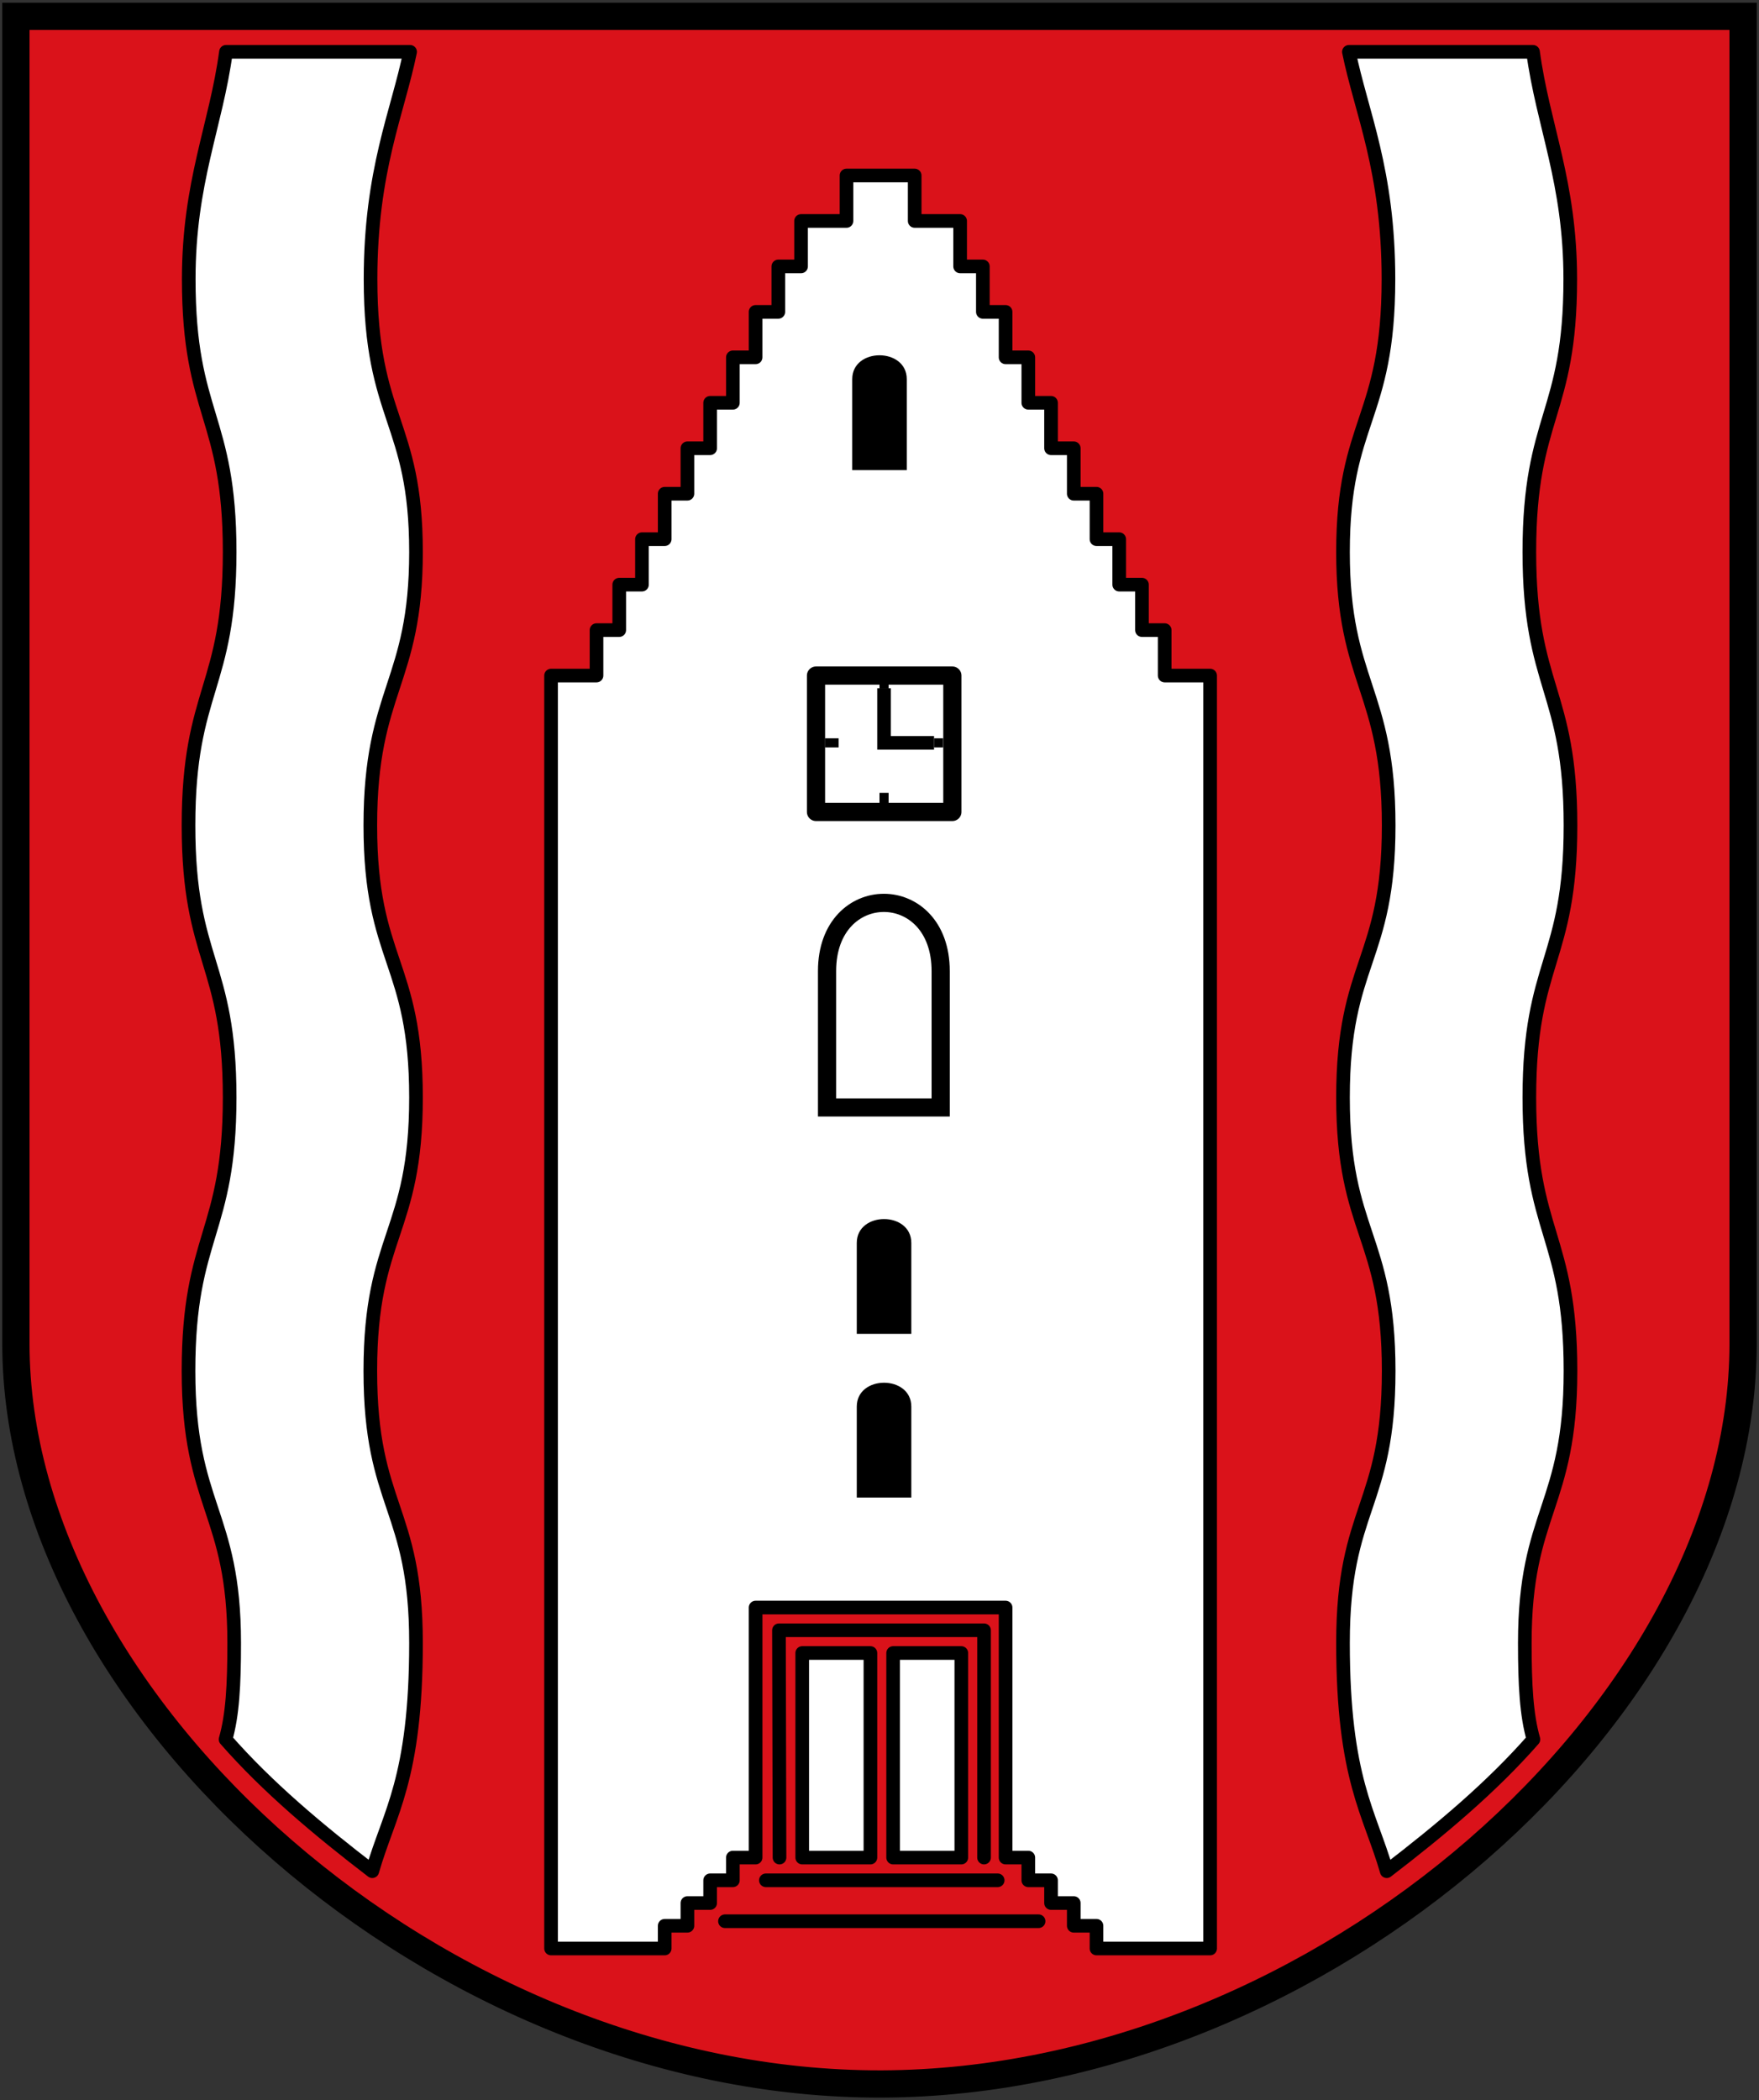 <svg xmlns="http://www.w3.org/2000/svg" height="462" width="387"><rect width="100%" height="100%" fill="#333333" stroke="none"/><path d="M3.5 3.6h380v292c0 80-92.743 162.43-189.48 162.8C96.858 458.7 3.5 375.56 3.5 295.56z" stroke-miterlimit="3.864" fill="#da121a" stroke="#000" stroke-width="6"/><path d="M121.24 148.6h10v-10h5v-10h5v-10h5v-10h5v-10h5v-10h5v-10h5v-10h5v-10h5v-10h10v-10h15v10h10v10h5v10h5v10h5v10h5v10h5v10h5v10h5v10h5v10h5v10h10v280h-25v-5h-5v-5h-5v-5h-5v-5h-5v-55h-55v55h-5v5h-5v5h-5v5h-5v5h-25z" fill="#fff" stroke="#000" stroke-width="3" stroke-linecap="round" stroke-linejoin="round"/><path d="M188.5 273.4c0-7 12-7 12 0v20h-12z"/><path d="M181.96 213.6c0-20 25-20 25 0v30h-25z" fill="none" stroke="#000" stroke-width="4" stroke-linecap="round"/><path fill="none" stroke="#000" stroke-width="4" stroke-linecap="round" stroke-linejoin="round" d="M179.53 148.6h30v30h-30z"/><path fill="#fff" stroke="#000" stroke-width="3" stroke-linecap="round" stroke-linejoin="round" d="M176.5 363.6h15v45h-15zM196.5 363.6h15v45h-15z"/><path d="M171.5 408.6l-.12-50h45.12v50m-57 14h69m-60-9h51" fill="none" stroke="#000" stroke-width="3" stroke-linecap="round" stroke-linejoin="round"/><path d="M188.5 309.4c0-7 12-7 12 0v20h-12zM187.5 83.4c0-7 12-7 12 0v20h-12z"/><path d="M194.5 151.4v12h11" fill="none" stroke="#000" stroke-width="3"/><path d="M194.5 148.4v3m11 12h2m-13 11v3m-13-14h3" fill="none" stroke="#000" stroke-width="2"/><path d="M91.525 121.402c0 29-10.05 30.148-10.05 60.148 0 30 10.05 29.852 10.05 59.852 0 30-10.05 30.148-10.05 60.148 0 30 10.05 29.852 10.05 59.852 0 30-5.94 37.368-9.62 50.195-11.883-9.104-23.114-18.534-32.278-28.997 1.528-5.326 1.898-11.879 1.898-21.198 0-29-10.05-29.852-10.05-59.852 0-30 9.05-30.148 9.05-60.148 0-30-9.05-29.852-9.05-59.852 0-30 9.05-30.118 9.05-60.148 0-30.03-9-30-9-60 0-21.352 5.982-33.663 8.193-50h40.51c-2.705 13.293-8.703 25.993-8.703 50 0 31 10 31 10 60zM295.475 121.402c0 29 10.05 30.148 10.05 60.148 0 30-10.05 29.852-10.05 59.852 0 30 10.05 30.148 10.05 60.148 0 30-10.05 29.852-10.05 59.852 0 30 5.94 37.368 9.62 50.195 11.883-9.104 23.114-18.534 32.278-28.997-1.528-5.326-1.898-11.879-1.898-21.198 0-29 10.05-29.852 10.05-59.852 0-30-9.05-30.148-9.05-60.148 0-30 9.05-29.852 9.05-59.852 0-30-9.05-30.118-9.05-60.148 0-30.03 9-30 9-60 0-21.352-5.982-33.663-8.193-50h-40.51c2.705 13.293 8.703 25.993 8.703 50 0 31-10 31-10 60z" fill="#fff" stroke="#000" stroke-width="3" stroke-linecap="round" stroke-linejoin="round"/></svg>